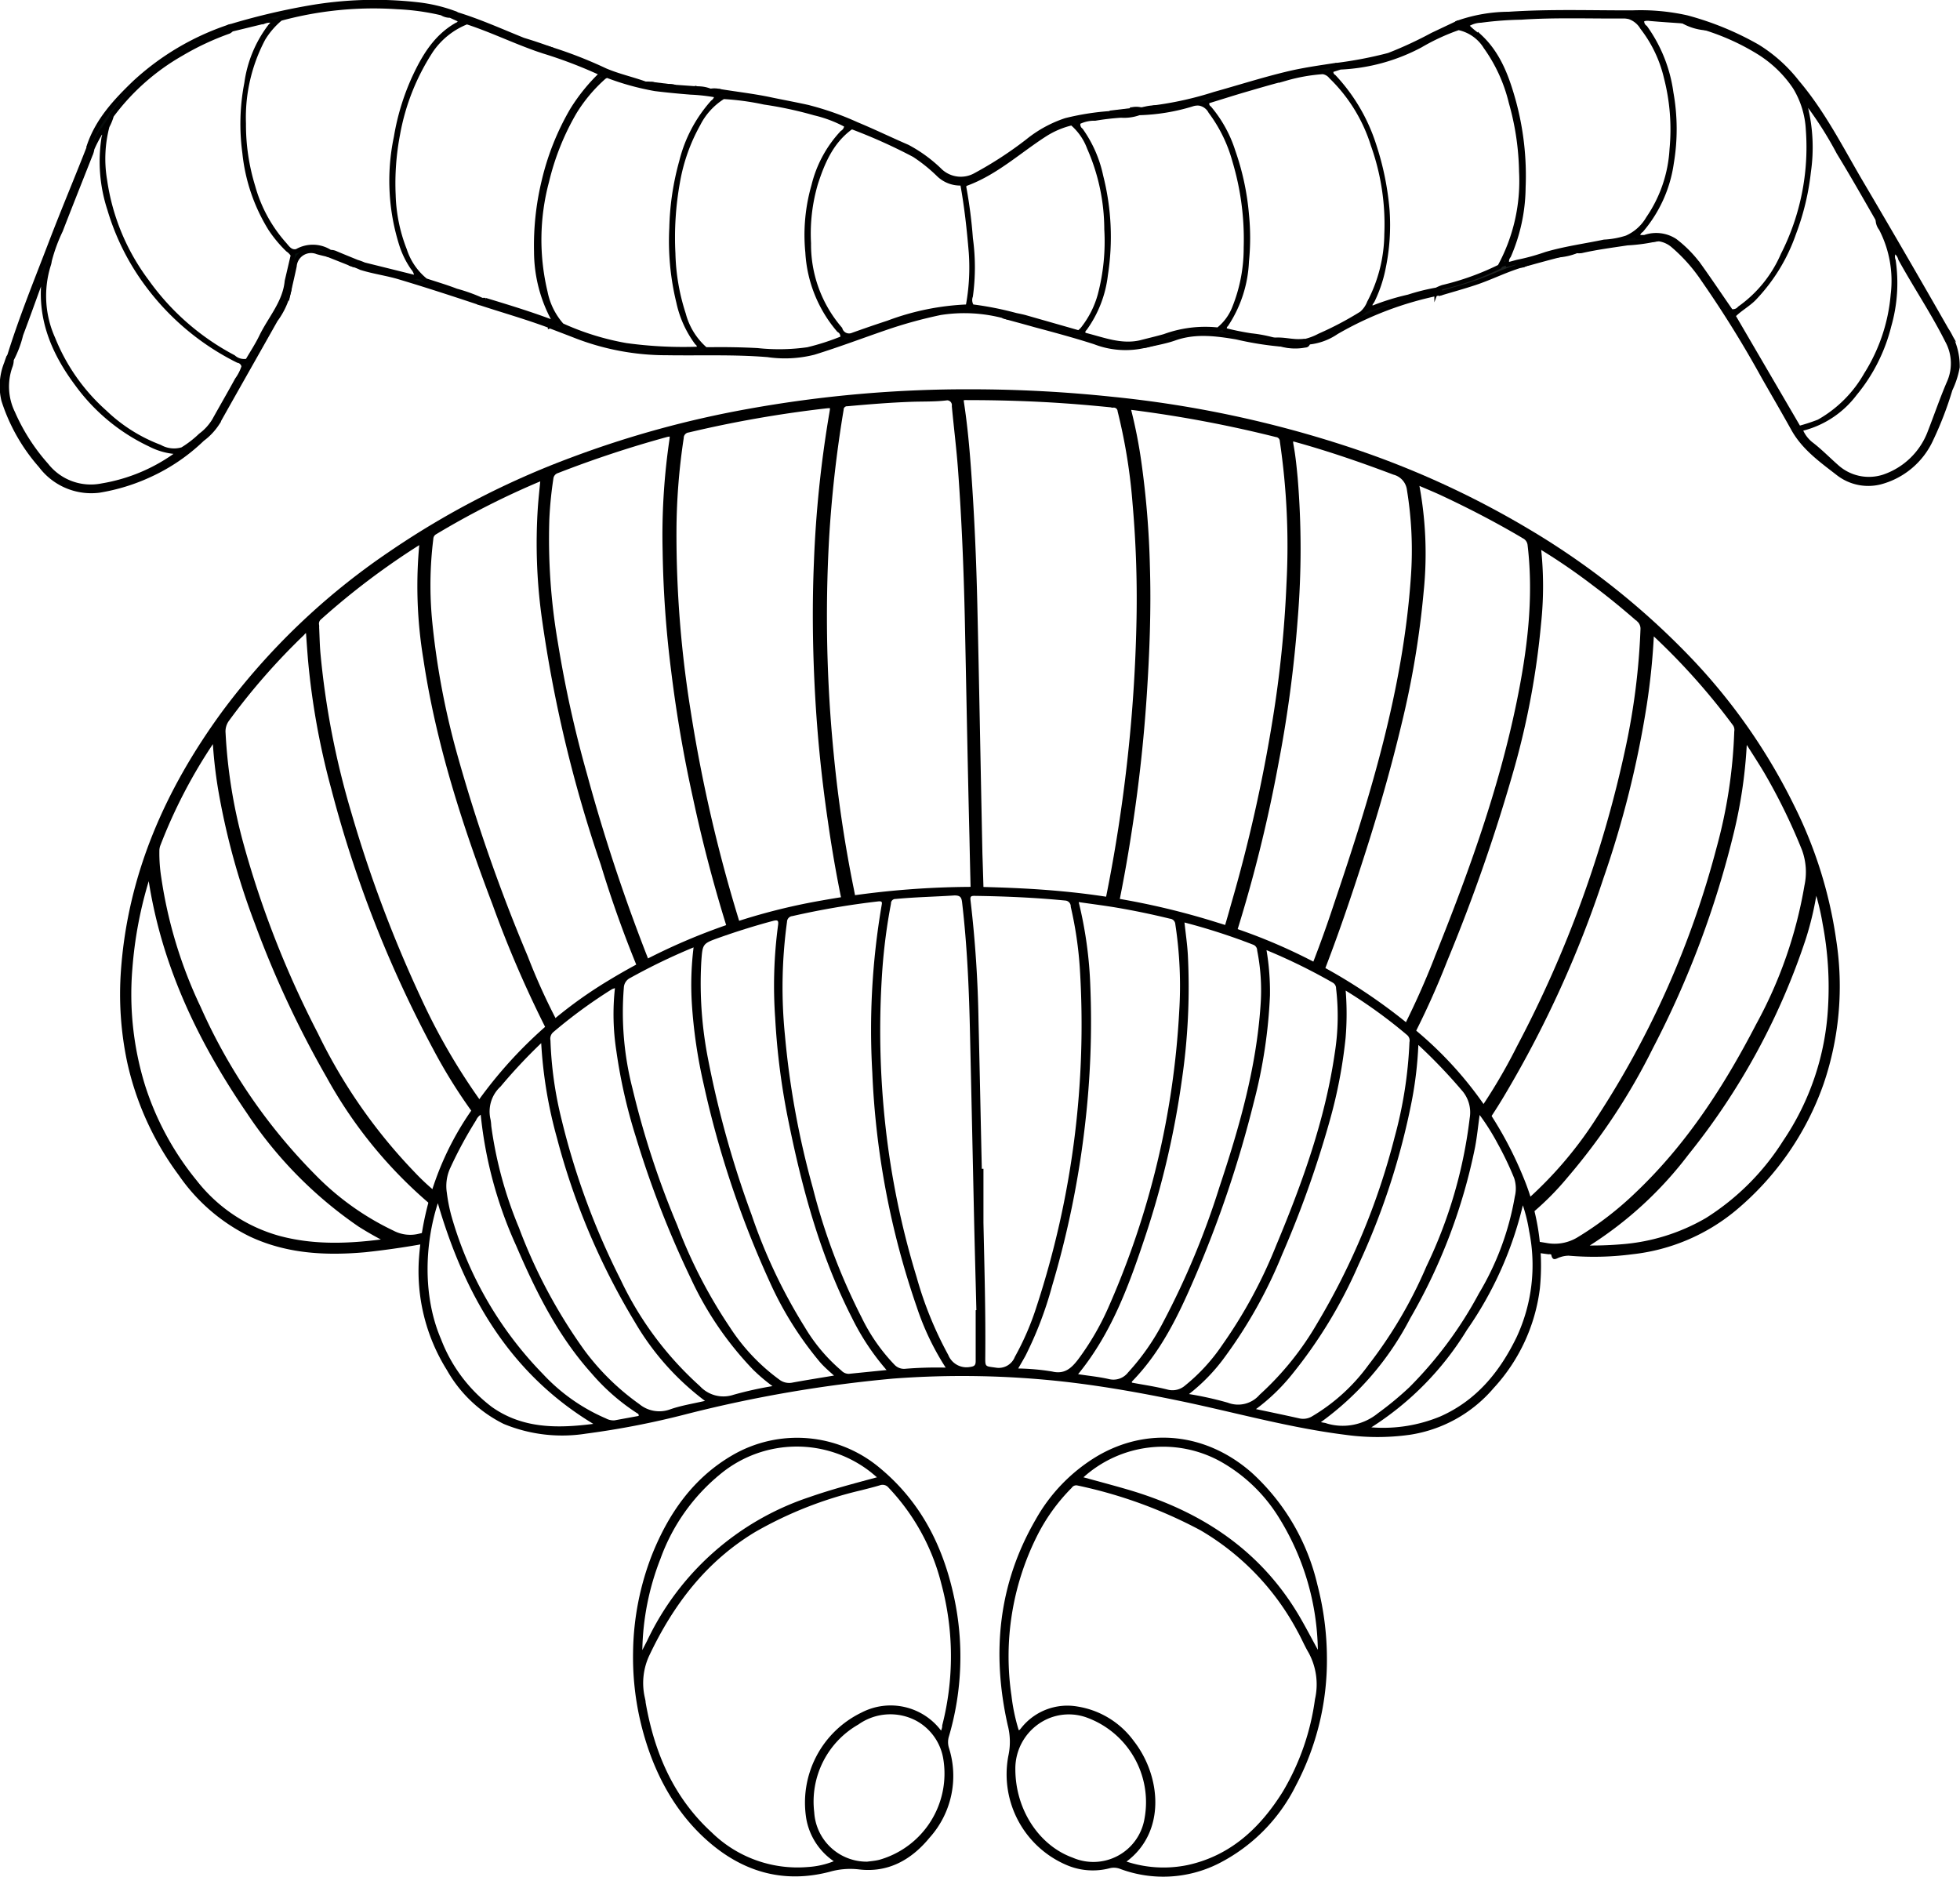 <svg id="e1613708-c112-43a9-9369-430bbcb48884" data-name="Layer 1" xmlns="http://www.w3.org/2000/svg" viewBox="0 0 226.78 217.13"><defs><style>.\34 435dc34-bd06-4e4e-958a-bf7ac6cf58b8{fill:#030304;}.\30 329973a-aeee-4b4e-b4be-ca5523158c6c,.\30 801faa9-6ce0-41bb-8de3-30e5314b1590,.\30 c8c5ee4-88bd-48fe-96aa-a6065e6f7c93,.\31 fbece9c-3cac-4c47-9143-e41fb424dec3,.\33 3871f59-6c07-473e-aa51-35b780bcaf57,.\33 7dea457-ac31-406d-bf01-986e3ee7bde2,.\34 435dc34-bd06-4e4e-958a-bf7ac6cf58b8,.\35 add05c6-bf07-4a69-b778-503792fd24e5,.\35 d3b3d9e-625a-4ada-a785-d6021b5ac7f8,.\35 f362967-a11b-41e5-885d-07a2c86f9d42,.\36 2c36546-6bb4-41b2-ad4c-30271912ecb1,.\37 1d1d526-26e6-44dd-bfca-25f7184ab26c,.\37 3886749-ad49-42e3-a070-3d66bb0a2b64,.\37 7277df3-ca66-407d-8ca7-0146f75d4888,.\37 a50ced8-b9f2-4923-a9a0-327581dbd195,.\37 bb83be1-e758-4840-90e4-2c0ef28778c4,.\39 28ee0fe-561a-4e98-820c-0a5036275123,.\39 4987314-0a57-4920-b72c-551761a2c4c9,.adb9aacb-9fd1-41db-820d-7d6f83c5c0e4,.b19c10bb-406b-4ee4-a09f-deb062b1d21f,.b7a3bf3b-0d7e-4c4c-93c3-9e0cb29e8008,.c0d2d368-26bf-43da-9c22-93b1187aedf5,.d20b7b44-d5a7-481b-9905-4fafc3d071a3,.eabdbf29-011c-4382-a24e-45fe9c5dc74a{stroke:#000;stroke-miterlimit:10;stroke-width:0.5px;}.d20b7b44-d5a7-481b-9905-4fafc3d071a3{fill:#030404;}.\33 7dea457-ac31-406d-bf01-986e3ee7bde2{fill:#040507;}.\37 bb83be1-e758-4840-90e4-2c0ef28778c4{fill:#020304;}.\30 c8c5ee4-88bd-48fe-96aa-a6065e6f7c93{fill:#040506;}.b19c10bb-406b-4ee4-a09f-deb062b1d21f{fill:#060908;}.\33 3871f59-6c07-473e-aa51-35b780bcaf57{fill:#070c0a;}.adb9aacb-9fd1-41db-820d-7d6f83c5c0e4{fill:#070c0b;}.\35 f362967-a11b-41e5-885d-07a2c86f9d42{fill:#090c0b;}.\30 801faa9-6ce0-41bb-8de3-30e5314b1590{fill:#020303;}.\37 a50ced8-b9f2-4923-a9a0-327581dbd195{fill:#090b0a;}.\39 4987314-0a57-4920-b72c-551761a2c4c9{fill:#060e0e;}.\36 2c36546-6bb4-41b2-ad4c-30271912ecb1{fill:#080f0d;}.\39 28ee0fe-561a-4e98-820c-0a5036275123{fill:#030303;}.\37 1d1d526-26e6-44dd-bfca-25f7184ab26c{fill:#050707;}.\37 7277df3-ca66-407d-8ca7-0146f75d4888{fill:#030505;}.\35 d3b3d9e-625a-4ada-a785-d6021b5ac7f8{fill:#1f2322;}.\37 3886749-ad49-42e3-a070-3d66bb0a2b64{fill:#06120f;}.\31 fbece9c-3cac-4c47-9143-e41fb424dec3{fill:#030403;}.\35 add05c6-bf07-4a69-b778-503792fd24e5{fill:#141414;}.c0d2d368-26bf-43da-9c22-93b1187aedf5{fill:#2aa285;}.\34 f71fd57-9e1f-494a-94a0-7298986a6ce0,.eabdbf29-011c-4382-a24e-45fe9c5dc74a{fill:#fff;}.b7a3bf3b-0d7e-4c4c-93c3-9e0cb29e8008{fill:#288d8b;}.\30 329973a-aeee-4b4e-b4be-ca5523158c6c{fill:#262626;}</style></defs><title>CX_vector_all</title><path class="4435dc34-bd06-4e4e-958a-bf7ac6cf58b8" d="M353.32,395a18,18,0,0,1,5.83-1c4.76-.32,9.52-0.15,14.28-0.16a24.57,24.57,0,0,1,6.33.57,34.45,34.45,0,0,1,8.18,3.36,17.42,17.42,0,0,1,4.59,4.12c3.11,3.66,5.24,8,7.65,12.05q4.86,8.25,9.61,16.57a7.66,7.66,0,0,1,1.29,4.36,10.34,10.34,0,0,1-.84,2.59,40.24,40.24,0,0,1-2.2,5.73,9,9,0,0,1-5.91,5,5.68,5.68,0,0,1-4.84-1c-1.94-1.51-4-2.95-5.24-5.2-1.11-2-2.28-4-3.42-6a125.41,125.41,0,0,0-6.94-11.19,19.28,19.28,0,0,0-3.54-4,3.2,3.2,0,0,0-1.68-.75,4,4,0,0,1-1.61,0c-0.22-.45.13-0.49,0.41-0.53a4.42,4.42,0,0,1,3.93,1.17,20.45,20.45,0,0,1,2.54,2.91c1.07,1.53,2.18,3,3.14,4.64,0.13,0.19.24,0.39,0.38,0.58,1.5,2.37,2.92,4.79,4.28,7.24,1.08,1.95,2.28,3.82,3.29,5.8l0.21,0.27a6.65,6.65,0,0,0,2,2.12,10,10,0,0,1,1.63,1.49,6,6,0,0,0,8.13.33,11.83,11.83,0,0,0,3.26-4.65c0.72-1.89,1.38-3.81,2.12-5.7a4.7,4.7,0,0,0-.43-3.73,23.15,23.15,0,0,0-1.45-2.71c-1.44-2.35-2.78-4.77-4.2-7.13a2.17,2.17,0,0,0-.42-0.57c-0.57-1.23-1.25-2.39-1.92-3.57-2.38-4-4.7-8.08-7.11-12.09a11.1,11.1,0,0,0-1.25-1.72c-0.47-.52-0.76-1.19-1.28-1.67a17.83,17.83,0,0,0-8.06-5.85c-0.76-.29-1.49-0.67-2.28-0.9a20.33,20.33,0,0,0-2.47-.74l-0.24-.07a45.72,45.72,0,0,0-4.82-.36,5.15,5.15,0,0,0-1.23-.14c-2.61,0-5.21,0-7.82,0-3,0-5.93.3-8.9,0.5a7.81,7.81,0,0,0-1.84.43,0.72,0.72,0,0,1-.52,0C353.94,395,353.47,395.24,353.32,395Z" transform="translate(-184.58 -392.39)"/><path class="d20b7b44-d5a7-481b-9905-4fafc3d071a3" d="M218,426.14a9.06,9.06,0,0,1-1.53,3.27c-2.25,4-4.53,8-6.77,12A7.08,7.08,0,0,1,208,443.2a21.87,21.87,0,0,1-6.09,4.15,22.55,22.55,0,0,1-5.87,1.8,7.32,7.32,0,0,1-6.76-2.88,21.18,21.18,0,0,1-4.29-7.56,7.07,7.07,0,0,1,.32-4.3c0.07-.22.15-0.44,0.23-0.66s0.31,0,.41.12a1.36,1.36,0,0,1,0,1c-0.79,2.09-.25,4,0.64,5.94a21,21,0,0,0,3.76,5.52c2,2.12,4.48,2.49,7.19,1.77a21.28,21.28,0,0,0,7.41-3.39c0.21-.17.43-0.33,0.64-0.49,0.76-.65,1.58-1.21,2.32-1.89,1.46-1.33,2.14-3.16,3.13-4.79,0.54-.9,1-1.84,1.57-2.73,0.18-.29.32-0.61,0.47-0.91,1.23-2.2,2.42-4.42,3.71-6.58a5.88,5.88,0,0,0,.65-1.93c0.05-.26,0-0.63.48-0.54A1.76,1.76,0,0,1,218,426.14Z" transform="translate(-184.58 -392.39)"/><path class="37dea457-ac31-406d-bf01-986e3ee7bde2" d="M300.84,429a17.85,17.85,0,0,0-7.46-.41,52.91,52.91,0,0,0-6.32,1.74c-2.77.95-5.53,2-8.32,2.86a13.7,13.7,0,0,1-5.33.27c-3.89-.32-7.78-0.16-11.67-0.22a29,29,0,0,1-10.63-2c-1-.39-1.93-0.74-2.89-1.11a2.64,2.64,0,0,0,.7-0.39,3.62,3.62,0,0,1,.92.24c1.81,0.58,3.54,1.37,5.39,1.82a38.29,38.29,0,0,0,6.89.79c1.1,0.06,2.21,0,3.32,0,0.28,0,.56,0,0.84,0,2.89-.13,5.78.08,8.67,0.17a15.77,15.77,0,0,0,6.15-1.14,6.48,6.48,0,0,1,.74-0.26,5.6,5.6,0,0,0,.87-0.31c2.06-.64,4.05-1.47,6.14-2,2.53-.69,5.05-1.48,7.73-1.32,0.18,0,.36,0,0.54,0a26,26,0,0,1,4.65.82,0.43,0.43,0,0,1,.42.4A1.43,1.43,0,0,1,300.84,429Z" transform="translate(-184.58 -392.39)"/><path class="7bb83be1-e758-4840-90e4-2c0ef28778c4" d="M267.8,402.93c2,0.33,4.09.56,6.11,1,1.36,0.28,2.71.53,4.07,0.83a33.53,33.53,0,0,1,5.72,2c2,0.83,3.91,1.76,5.88,2.61a16.43,16.43,0,0,1,3.83,2.81,3.47,3.47,0,0,0,4.06.45,43.74,43.74,0,0,0,6-3.91,14,14,0,0,1,4.42-2.42,29.69,29.69,0,0,1,5.1-.81,12.87,12.87,0,0,1,2.48,0,1.47,1.47,0,0,1-1.11.52,38.29,38.29,0,0,1-4,.55,4,4,0,0,0-.92.21,2.93,2.93,0,0,1-.75.1,13.24,13.24,0,0,0-4.48,2.24,59.55,59.55,0,0,1-5.53,3.79,14.18,14.18,0,0,1-2.4,1,2.09,2.09,0,0,1-.47,0,3.84,3.84,0,0,1-3.12-1.27c-2.08-2.06-4.73-3.1-7.33-4.24-0.77-.34-1.53-0.71-2.32-1l-0.69-.27c-4.5-1.85-9.26-2.54-14-3.19a0.93,0.93,0,0,1-.7-0.28A0.43,0.43,0,0,1,267.8,402.93Z" transform="translate(-184.58 -392.39)"/><path class="0c8c5ee4-88bd-48fe-96aa-a6065e6f7c93" d="M185.92,434a0.34,0.34,0,0,0-.33-0.21c1.39-4.53,3.19-8.92,4.88-13.34,1.43-3.74,3-7.45,4.45-11.17,0.3-.16.38,0.05,0.46,0.27a4.75,4.75,0,0,1-.6,2.1q-2.19,5.44-4.33,10.91c-0.31.69-.53,1.41-0.81,2.11-1,2.66-2,5.3-2.91,8A1.6,1.6,0,0,1,185.92,434Z" transform="translate(-184.58 -392.39)"/><path class="b19c10bb-406b-4ee4-a09f-deb062b1d21f" d="M211,395.51a77.62,77.62,0,0,1,9.27-2.22,44.28,44.28,0,0,1,12.63-.39,18.15,18.15,0,0,1,4.25,1,0.38,0.38,0,0,1-.1.11c-0.19.13-.58-0.08-0.59,0.35a12.15,12.15,0,0,1-1.84-.39,38.4,38.4,0,0,0-9.88-.48,51.64,51.64,0,0,0-7.6,1.27,11.11,11.11,0,0,0-1.17.2c-1.58.26-3.05,1-4.67,1C211.12,395.9,210.87,395.84,211,395.51Z" transform="translate(-184.58 -392.39)"/><path class="33871f59-6c07-473e-aa51-35b780bcaf57" d="M318.09,404.83a39.25,39.25,0,0,0,7-1.56c2.8-.78,5.58-1.67,8.41-2.35,1.86-.45,3.74-0.71,5.62-1a0.93,0.93,0,0,1,.5.4,1.43,1.43,0,0,1-1,.41,4.72,4.72,0,0,0-1.11.15,62.21,62.21,0,0,0-9.52,2.32c-1.2.36-2.41,0.73-3.62,1a11.16,11.16,0,0,1-1.13.32,26.13,26.13,0,0,1-5.22,1c-0.57,0-1.15.09-1.72,0.08-0.31-.1-0.86.13-0.75-0.55a2.28,2.28,0,0,1,1,0A4.6,4.6,0,0,0,318.09,404.83Z" transform="translate(-184.58 -392.39)"/><path class="adb9aacb-9fd1-41db-820d-7d6f83c5c0e4" d="M211,395.51a0.34,0.34,0,0,0,.37.32,0.73,0.73,0,0,1-.68.55,34.38,34.38,0,0,0-7.67,4.13,29.08,29.08,0,0,0-4.29,4,12.09,12.09,0,0,0-1.14,1.3c-0.37.6-.83,1.14-1.16,1.76-0.26.47-.49,1-0.73,1.44a0.7,0.7,0,0,1-.48.54,0.34,0.34,0,0,0-.32-0.36c1-2.92,3.05-5.12,5.22-7.21A30.1,30.1,0,0,1,211,395.51Z" transform="translate(-184.58 -392.39)"/><path class="5f362967-a11b-41e5-885d-07a2c86f9d42" d="M332.54,432.22a37.08,37.08,0,0,1-4.91-.81c-2.39-.4-4.76-0.71-7.14.13-1,.36-2.11.54-3.17,0.8a3.79,3.79,0,0,1-1.49,0,0.87,0.87,0,0,1,.61-0.49c2.56-.68,5.05-1.65,7.76-1.66a5.11,5.11,0,0,1,1.33.15c0.27,0,.54,0,0.8,0a35.06,35.06,0,0,0,4.26.77,5.73,5.73,0,0,1,1.46.33,9.52,9.52,0,0,0,3.17.26,0.81,0.81,0,0,1,.27,0,0.39,0.39,0,0,1,.34.36,4.53,4.53,0,0,1-2.82.18A3,3,0,0,1,332.54,432.22Z" transform="translate(-184.58 -392.39)"/><path class="0801faa9-6ce0-41bb-8de3-30e5314b1590" d="M267.8,402.93l-0.16.43a0.38,0.38,0,0,1-.22.15c-4.24-.29-8.49-0.5-12.5-2.13a3.63,3.63,0,0,0-.81-0.33c-2-.83-4-1.67-6.06-2.33a1.68,1.68,0,0,1-.76-0.39c-0.1-.18-0.13-0.35.13-0.38a1.44,1.44,0,0,1,.67.05,50.21,50.21,0,0,1,6.52,2.53c1.52,0.65,3.13,1,4.66,1.55a3.94,3.94,0,0,1,.92.06,2,2,0,0,0,1.35.23,3.67,3.67,0,0,1,1.16.08l2.55,0.18a8.42,8.42,0,0,0,1.51.28A2.4,2.4,0,0,1,267.8,402.93Z" transform="translate(-184.58 -392.39)"/><path class="7a50ced8-b9f2-4923-a9a0-327581dbd195" d="M335.8,432l-0.31-.15a24.61,24.61,0,0,1,2.82-1.34c1.23-.68,2.48-1.35,3.74-2,0.46-.22.91-0.47,1.37-0.69a42.05,42.05,0,0,1,7.47-2.05c0.25,0.08.59,0.09,0.42,0.51a39.18,39.18,0,0,0-12.1,4.55,6.87,6.87,0,0,1-3.28,1.18S335.82,432.09,335.8,432Z" transform="translate(-184.58 -392.39)"/><path class="94987314-0a57-4920-b72c-551761a2c4c9" d="M316.51,432l-0.63.32h1.44a9.83,9.83,0,0,1-6.07-.34c-2.3-.74-4.64-1.37-7-2-1.15-.33-2.3-0.63-3.44-0.95a2.36,2.36,0,0,0,1.28-.17,2.3,2.3,0,0,1,1.59.16c1.91,0.52,3.81,1.13,5.71,1.68a1.81,1.81,0,0,1,.5.12c1.94,0.55,3.83,1.39,5.92,1A0.67,0.67,0,0,1,316.51,432Z" transform="translate(-184.58 -392.39)"/><path class="62c36546-6bb4-41b2-ad4c-30271912ecb1" d="M240,427.41c-3-1-6.07-2-9.11-2.91-1.49-.46-3-0.64-4.54-1.12a8,8,0,0,0-.93-0.37c0.2-.16.45-0.25,0.65-0.42,2.13,0.52,4.27,1,6.35,1.64,0.49,0.18,1,.31,1.49.45,2,0.57,4,1.29,5.92,1.93a0.81,0.81,0,0,1,.51.35C240.37,427.25,240.09,427.27,240,427.41Z" transform="translate(-184.58 -392.39)"/><path class="928ee0fe-561a-4e98-820c-0a5036275123" d="M339.64,400.26c-0.22,0-.49,0-0.51-0.33a46.41,46.41,0,0,0,6.13-1.17,45.24,45.24,0,0,0,5.05-2.34l3-1.42,0.67,0.08-0.17.24a1.14,1.14,0,0,1-.55.48c-2,.8-3.81,1.81-5.67,2.79a22.5,22.5,0,0,1-7.07,1.84A1,1,0,0,1,339.64,400.26Z" transform="translate(-184.58 -392.39)"/><path class="71d1d526-26e6-44dd-bfca-25f7184ab26c" d="M374.86,419.83c0.51,0.36,1.1.06,1.64,0.18a20.09,20.09,0,0,1-3.63.52c-1.78.27-3.56,0.5-5.32,0.9a2.57,2.57,0,0,1-.55,0,10.26,10.26,0,0,0-1.94.47c-1.24.32-2.47,0.65-3.71,1a1.34,1.34,0,0,0-.5.17,1.35,1.35,0,0,1-.62,0c-0.35,0-.25-0.24-0.12-0.44a22.83,22.83,0,0,1,4-1.21c2-.58,4-0.83,6-1.21,0.88-.17,1.77-0.23,2.64-0.4a6.08,6.08,0,0,1,1.33-.2A1,1,0,0,1,374.86,419.83Z" transform="translate(-184.58 -392.39)"/><path class="77277df3-ca66-407d-8ca7-0146f75d4888" d="M248.12,398c-0.2.18-.69-0.3-0.71,0.3a0.62,0.62,0,0,1-.73,0c-1.78-.58-3.46-1.42-5.2-2.08l-3-1.12a3.17,3.17,0,0,0-.79-0.21,1.26,1.26,0,0,1-1.07-.65c0-.1-0.41-0.23,0-0.29,0.17,0,.35,0,0.52,0,2.75,0.81,5.36,2,8,3.06C246.17,397.32,247.15,397.65,248.12,398Z" transform="translate(-184.58 -392.39)"/><path class="5d3b3d9e-625a-4ada-a785-d6021b5ac7f8" d="M360.15,422.69c0,0.64.53,0.1,0.7,0.34-1.93.54-3.71,1.47-5.61,2.1-1.3.43-2.63,0.8-3.94,1.19,0-.35-0.29-0.3-0.51-0.35a0.75,0.75,0,0,1,.72-0.49,44.07,44.07,0,0,0,5.12-1.7l1.35-.63a10.52,10.52,0,0,1,1-.33A1.53,1.53,0,0,1,360.15,422.69Z" transform="translate(-184.58 -392.39)"/><path class="77277df3-ca66-407d-8ca7-0146f75d4888" d="M240,427.41a0.34,0.34,0,0,1,.36-0.32,1.07,1.07,0,0,1,1.06,0c2.29,0.77,4.64,1.39,6.88,2.3a1.64,1.64,0,0,1,.41.23,0.46,0.46,0,0,1,.14.21c0,0.58-.43.16-0.61,0.29C245.51,429.09,242.72,428.31,240,427.41Z" transform="translate(-184.58 -392.39)"/><path class="73886749-ad49-42e3-a070-3d66bb0a2b64" d="M218,426.14c-0.1-.42.2-0.9-0.22-1.27a5.3,5.3,0,0,1,.55-2.94,3.62,3.62,0,0,1,.56-0.7,3.44,3.44,0,0,1,3.89.2,0.42,0.42,0,0,1-.2.45c-0.43-.11-0.86-0.2-1.28-0.32a1.92,1.92,0,0,0-2.64,1.63C218.45,424.19,218.22,425.16,218,426.14Z" transform="translate(-184.58 -392.39)"/><path class="1fbece9c-3cac-4c47-9143-e41fb424dec3" d="M222.58,421.89a0.37,0.37,0,0,1,.21-0.35,1.22,1.22,0,0,1,1.18.15,6.65,6.65,0,0,1,1.93,1c0.14,0.6-.37.16-0.5,0.32Z" transform="translate(-184.58 -392.39)"/><path class="5add05c6-bf07-4a69-b778-503792fd24e5" d="M315.56,405.13c0.1,0.53.55,0.23,0.82,0.34a1.75,1.75,0,0,1-2.09.29c0.25-.3.66,0,1.05-0.32H313Z" transform="translate(-184.58 -392.39)"/><path class="c0d2d368-26bf-43da-9c22-93b1187aedf5" d="M335.8,432a0.09,0.09,0,0,1,.11,0,0.3,0.3,0,0,1-.32.35,6,6,0,0,1-3-.18l2.17,0.12A1.42,1.42,0,0,0,335.8,432Z" transform="translate(-184.58 -392.39)"/><path class="7bb83be1-e758-4840-90e4-2c0ef28778c4" d="M262.73,402.45h-1.9c-0.25,0-.56.08-0.62-0.31Z" transform="translate(-184.58 -392.39)"/><path class="5d3b3d9e-625a-4ada-a785-d6021b5ac7f8" d="M365.05,421.91c0.55-.56,1.28-0.34,1.94-0.47A6.92,6.92,0,0,1,365.05,421.91Z" transform="translate(-184.58 -392.39)"/><path class="7bb83be1-e758-4840-90e4-2c0ef28778c4" d="M266.79,402.91a1.92,1.92,0,0,1-1.51-.28A3.69,3.69,0,0,1,266.79,402.91Z" transform="translate(-184.58 -392.39)"/><path class="5add05c6-bf07-4a69-b778-503792fd24e5" d="M318.09,404.83c-0.41.56-1,.23-1.5,0.29A5.16,5.16,0,0,1,318.09,404.83Z" transform="translate(-184.58 -392.39)"/>
<path class="eabdbf29-011c-4382-a24e-45fe9c5dc74a cl1_cell_12" d="M360.15,422.69L359,423a1,1,0,0,1,.16-1,20.27,20.27,0,0,0,1.69-7.9,32.73,32.73,0,0,0-1.17-10.16c-0.76-2.7-1.73-5.32-3.86-7.31a8.19,8.19,0,0,1-1.57-1.31,3.12,3.12,0,0,1,1.68-.55,39.71,39.71,0,0,1,4.63-.35c4-.27,8-0.11,12-0.14a3.39,3.39,0,0,1,.54.08,2.76,2.76,0,0,1,1.49,1.22,15,15,0,0,1,2.76,5.79,24,24,0,0,1,.65,8.29,15.68,15.68,0,0,1-2.73,8,5.37,5.37,0,0,1-2.47,2.22,10,10,0,0,1-2.61.48c-2.24.47-4.51,0.77-6.72,1.42C362.4,422.15,361.28,422.47,360.15,422.69Z" transform="translate(-184.58 -392.39)"/>
<path class="eabdbf29-011c-4382-a24e-45fe9c5dc74a cl1_cell_13" d="M374.86,419.83h-0.79a0.91,0.91,0,0,1,.42-0.79,15.27,15.27,0,0,0,3.51-7.79,23.75,23.75,0,0,0-.05-8.15,16.8,16.8,0,0,0-3-7.53,0.86,0.86,0,0,1-.33-1,0.77,0.77,0,0,1,.68-0.13c1.34,0.23,2.71.11,4,.38h0c0.81,0.39,1.7.49,2.53,0.8a27,27,0,0,1,6.28,2.85,13.82,13.82,0,0,1,4.14,4,10.44,10.44,0,0,1,1.52,4.91,27.45,27.45,0,0,1-2.91,14.5,14.71,14.71,0,0,1-5,6.17,1,1,0,0,1-1,.34c-1.15-1.65-2.27-3.33-3.46-5a14,14,0,0,0-3-3.14A4,4,0,0,0,374.86,419.83Z" transform="translate(-184.58 -392.39)"/>
<path class="eabdbf29-011c-4382-a24e-45fe9c5dc74a cl1_cell_14" d="M392.72,441.92l-7.59-13c0.71-.74,1.62-1.22,2.36-1.94a20.66,20.66,0,0,0,4.66-7.6,28.93,28.93,0,0,0,1.71-7.11,19.69,19.69,0,0,0-.34-7.43,0.68,0.68,0,0,1,0-.74,42.74,42.74,0,0,1,3.8,5.94c1.54,2.52,3,5.09,4.47,7.65a1.11,1.11,0,0,1,.07.3,1.7,1.7,0,0,0,.36.86,13.11,13.11,0,0,1,1.37,7.63,20.56,20.56,0,0,1-3.11,9.25,14.42,14.42,0,0,1-5.46,5.44A22.09,22.09,0,0,1,392.72,441.92Z" transform="translate(-184.58 -392.39)"/>
<path class="eabdbf29-011c-4382-a24e-45fe9c5dc74a cl1_cell_15" d="M403.77,421.44a1.45,1.45,0,0,1,.69.91c1.75,3.18,3.79,6.21,5.42,9.46a5.45,5.45,0,0,1,.18,4.89c-0.79,1.84-1.44,3.75-2.17,5.62a8.66,8.66,0,0,1-5.35,5.22,5.56,5.56,0,0,1-5.47-1.18c-1-.88-1.94-1.85-3-2.65a4,4,0,0,1-1.15-1.57,0.68,0.68,0,0,1,.41-0.21,11,11,0,0,0,5.88-4,19.77,19.77,0,0,0,3.95-7.83,17.92,17.92,0,0,0,.51-7.57A1.22,1.22,0,0,1,403.77,421.44Z" transform="translate(-184.58 -392.39)"/>
<path class="b7a3bf3b-0d7e-4c4c-93c3-9e0cb29e8008" d="M374.52,394.7l-0.29-.26a19.38,19.38,0,0,1,5.06.41c-1.26-.09-2.53-0.17-3.79-0.28A1.62,1.62,0,0,0,374.52,394.7Z" transform="translate(-184.58 -392.39)"/>
<path class="b7a3bf3b-0d7e-4c4c-93c3-9e0cb29e8008" d="M381.82,395.64a6.24,6.24,0,0,1-2.53-.8A9.24,9.24,0,0,1,381.82,395.64Z" transform="translate(-184.58 -392.39)"/>
<path class="eabdbf29-011c-4382-a24e-45fe9c5dc74a cl1_cell_2" d="M218.47,421.91l-0.7,3c-0.23,2.47-1.91,4.27-2.94,6.38-0.48,1-1.08,1.9-1.63,2.85a1.86,1.86,0,0,1-1.61-.44,28.71,28.71,0,0,1-10-8.74,25.47,25.47,0,0,1-4.86-11.69A14.83,14.83,0,0,1,197,407a6,6,0,0,0,.5-1.23,26.17,26.17,0,0,1,8.06-7.15,31.48,31.48,0,0,1,5.51-2.58,1.26,1.26,0,0,0,.31-0.24l3.82-.93a1.8,1.8,0,0,1,.76-0.1c0.33,0.29,0,.48-0.13.65A14,14,0,0,0,213.1,402a24.79,24.79,0,0,0-.23,8.07,20.67,20.67,0,0,0,3,8.81,14.61,14.61,0,0,0,2,2.4A2,2,0,0,1,218.47,421.91Z" transform="translate(-184.58 -392.39)"/>
<path class="eabdbf29-011c-4382-a24e-45fe9c5dc74a cl1_cell_1" d="M195.25,409.61a15.54,15.54,0,0,1,1.11-2.09,0.59,0.59,0,0,1,.22.76,17.76,17.76,0,0,0,.67,8.34,27.79,27.79,0,0,0,4.46,8.84,29.29,29.29,0,0,0,10.4,8.66,0.79,0.79,0,0,1,.66.68,5.32,5.32,0,0,1-.77,1.52c-0.86,1.58-1.77,3.14-2.64,4.71a6,6,0,0,1-1.58,1.73,12.16,12.16,0,0,1-2.1,1.62,3.32,3.32,0,0,1-2.6-.29,18.73,18.73,0,0,1-6.35-4,22.69,22.69,0,0,1-6-8.52,12,12,0,0,1-.51-8.54,2.15,2.15,0,0,0,.1-0.46,19.14,19.14,0,0,1,1.28-3.5c1.16-3,2.36-6,3.54-9A2.56,2.56,0,0,0,195.25,409.61Z" transform="translate(-184.58 -392.39)"/>
<path class="eabdbf29-011c-4382-a24e-45fe9c5dc74a cl1_cell_0" d="M185.92,434a12.24,12.24,0,0,0,1.09-2.88c0.8-2.11,1.55-4.24,2.33-6.35a0.53,0.53,0,0,1,.17-0.15,0.4,0.4,0,0,1,.11.36c-0.43,4.51,1.25,8.35,3.87,11.85a22.07,22.07,0,0,0,8.46,7,7.71,7.71,0,0,0,2.7.82,0.59,0.59,0,0,1,.49.21,20.34,20.34,0,0,1-8.78,3.71,6.52,6.52,0,0,1-6.4-2.36,22.85,22.85,0,0,1-3.88-6.05,6.93,6.93,0,0,1-.32-5.33A2.09,2.09,0,0,0,185.92,434Z" transform="translate(-184.58 -392.39)"/>
<path class="eabdbf29-011c-4382-a24e-45fe9c5dc74a cl1_cell_6" d="M268.27,403.6a30.48,30.48,0,0,1,4.74.64,44.57,44.57,0,0,1,5.82,1.25,14.72,14.72,0,0,1,3.68,1.4,1,1,0,0,1-.49.85,13.66,13.66,0,0,0-3.3,6.11,20.64,20.64,0,0,0-.71,7.74,15.12,15.12,0,0,0,3.62,9,0.83,0.83,0,0,1,.41.93,27.72,27.72,0,0,1-4,1.29,23.53,23.53,0,0,1-5.83.1q-2.72-.14-5.44-0.1c-0.18,0-.37,0-0.55,0a8.13,8.13,0,0,1-2.54-4.09,24.32,24.32,0,0,1-1.2-7,36,36,0,0,1,.52-8.23,21.11,21.11,0,0,1,2.38-6.74A7.88,7.88,0,0,1,268.27,403.6Z" transform="translate(-184.58 -392.39)"/>
<path class="eabdbf29-011c-4382-a24e-45fe9c5dc74a cl1_cell_5" d="M254.84,401.15a30.15,30.15,0,0,0,5.53,1.53c1.36,0.17,2.74.3,4.12,0.41a21.74,21.74,0,0,1,3,.34,1.07,1.07,0,0,1-.46.79,16.07,16.07,0,0,0-3.61,6.84,31.22,31.22,0,0,0-1.15,7.7,29.76,29.76,0,0,0,.81,8.59,12.19,12.19,0,0,0,2.13,4.71,0.54,0.54,0,0,1,.19.69,48.51,48.51,0,0,1-8.38-.42,30.8,30.8,0,0,1-7.42-2.3,8.13,8.13,0,0,1-1.91-3.84,26.09,26.09,0,0,1,.17-12.81,29.43,29.43,0,0,1,3.2-8,17.91,17.91,0,0,1,3.34-4A0.93,0.93,0,0,1,254.84,401.15Z" transform="translate(-184.58 -392.39)"/>
<path class="eabdbf29-011c-4382-a24e-45fe9c5dc74a cl1_cell_7" d="M283.15,407.09a62,62,0,0,1,7.21,3.24,18.68,18.68,0,0,1,2.82,2.27,3.59,3.59,0,0,0,2.74,1c0.49,2.66.78,5.34,1,8a24.35,24.35,0,0,1-.36,6.26,29.33,29.33,0,0,0-9.23,1.87q-2.11.69-4.19,1.44a1.06,1.06,0,0,1-1.34-.72,14.94,14.94,0,0,1-3.63-9.92,20.53,20.53,0,0,1,.81-6.93c0.77-2.37,1.73-4.64,3.77-6.25A1.59,1.59,0,0,1,283.15,407.09Z" transform="translate(-184.58 -392.39)"/>
<path class="eabdbf29-011c-4382-a24e-45fe9c5dc74a cl1_cell_8" d="M309.39,430.86l-6.13-1.75c-0.38-.11-0.76-0.18-1.14-0.26a37.13,37.13,0,0,0-5.07-1,1.31,1.31,0,0,1-.15-1.2,24.46,24.46,0,0,0,0-6.67,54.7,54.7,0,0,0-.75-5.85,0.47,0.47,0,0,1,.11-0.44c3.51-1.25,6.21-3.81,9.28-5.77a10,10,0,0,1,3.06-1.28,6.87,6.87,0,0,1,2,2.86,23.49,23.49,0,0,1,2,9.41,24.25,24.25,0,0,1-.75,7.57,11,11,0,0,1-1.87,3.79A2.25,2.25,0,0,1,309.39,430.86Z" transform="translate(-184.58 -392.39)"/>
<path class="eabdbf29-011c-4382-a24e-45fe9c5dc74a cl1_cell_9" d="M314.29,405.76a5.13,5.13,0,0,0,2.09-.29,23,23,0,0,0,6.1-1,2,2,0,0,1,.85-0.11,1.79,1.79,0,0,1,1.3.94,17,17,0,0,1,2.79,5.72,31.52,31.52,0,0,1,1.31,10,18.5,18.5,0,0,1-1.32,6.94,6,6,0,0,1-1.89,2.57,13.75,13.75,0,0,0-6.22.76c-0.92.26-1.86,0.48-2.79,0.72-2.22.5-4.27-.34-6.35-0.86a1,1,0,0,1-.3-0.23,1,1,0,0,1,.28-0.55,13.18,13.18,0,0,0,2.38-6.18,28.5,28.5,0,0,0-.54-11.42,14.19,14.19,0,0,0-2.32-5.31,0.86,0.86,0,0,1-.3-0.92,4,4,0,0,1,1.93-.43A28.56,28.56,0,0,1,314.29,405.76Z" transform="translate(-184.58 -392.39)"/>
<path class="eabdbf29-011c-4382-a24e-45fe9c5dc74a cl1_cell_3" d="M225.9,422.7c-0.81-.33-1.63-0.66-2.43-1a1.47,1.47,0,0,0-.68-0.15,3.7,3.7,0,0,0-3.87-.1c-0.75.17-1.08-.43-1.47-0.86a16.69,16.69,0,0,1-3.58-6.6,24.26,24.26,0,0,1-1.08-7.31,19.47,19.47,0,0,1,2.25-9.81,9.21,9.21,0,0,1,2-2.32,41,41,0,0,1,13.53-1.34,27.39,27.39,0,0,1,5.12.71,1.84,1.84,0,0,0,1,.28l1.12,0.51a0.54,0.54,0,0,1-.38.54c-2.46,1.4-3.81,3.7-4.95,6.16a27.45,27.45,0,0,0-2.08,6.85,24.47,24.47,0,0,0,.67,12.6,10.16,10.16,0,0,0,1.27,2.53,1.71,1.71,0,0,1,.41.84c0,0.19-.06.31-0.28,0.2L226.71,423C226.44,422.88,226.17,422.78,225.9,422.7Z" transform="translate(-184.58 -392.39)"/>
<path class="eabdbf29-011c-4382-a24e-45fe9c5dc74a cl1_cell_10" d="M342.12,428.65a37.94,37.94,0,0,1-4.87,2.57,6.93,6.93,0,0,1-1.77.66h-0.17a15.31,15.31,0,0,1-3.3-.17,16.35,16.35,0,0,0-2.68-.51,30.43,30.43,0,0,1-3-.61,0.53,0.53,0,0,1,.14-0.64,14.32,14.32,0,0,0,2.37-7.32,27,27,0,0,0,0-5.43,29.63,29.63,0,0,0-1.57-7.31,14.55,14.55,0,0,0-2.76-5,0.58,0.58,0,0,1-.19-0.77c1.47-.45,2.93-0.92,4.41-1.35s3.1-.91,4.66-1.3a20.54,20.54,0,0,1,4.25-.75,1.48,1.48,0,0,1,.93.54,18.8,18.8,0,0,1,4.87,7.92A27.23,27.23,0,0,1,345,419.5a17.26,17.26,0,0,1-2,7.89A3.19,3.19,0,0,1,342.12,428.65Z" transform="translate(-184.58 -392.39)"/>
<path class="eabdbf29-011c-4382-a24e-45fe9c5dc74a cl1_cell_11" d="M353.34,395.62a4.83,4.83,0,0,1,3.13,2.2,18.44,18.44,0,0,1,2.93,6.42,30.94,30.94,0,0,1,1.19,8,20.65,20.65,0,0,1-2.5,11,31,31,0,0,1-6.58,2.37,5.18,5.18,0,0,0-.71.3,23.62,23.62,0,0,0-3.25.81,27.42,27.42,0,0,0-4.16,1.29c-0.53-.27-0.12-0.59,0-0.83a15.4,15.4,0,0,0,1.26-3.73,24.39,24.39,0,0,0,.46-6.74,32.8,32.8,0,0,0-1.57-7.63,20.77,20.77,0,0,0-4.62-7.82,0.61,0.61,0,0,1-.27-0.75l1-.32a21.74,21.74,0,0,0,9.29-2.54A24.68,24.68,0,0,1,353.34,395.62Z" transform="translate(-184.58 -392.39)"/>
<path class="0329973a-aeee-4b4e-b4be-ca5523158c6c" d="M332,431.71c1.11-.11,2.19.25,3.3,0.17A7,7,0,0,1,332,431.71Z" transform="translate(-184.58 -392.39)"/>
<path class="eabdbf29-011c-4382-a24e-45fe9c5dc74a cl1_cell_4" d="M254.19,400.91a21.12,21.12,0,0,0-3.42,4.21,29.8,29.8,0,0,0-3.26,8.17,31.71,31.71,0,0,0-.89,8.26,16.52,16.52,0,0,0,2,7.8,1.38,1.38,0,0,1,.09.38c-2.62-1-5.28-1.81-7.95-2.62a1.62,1.62,0,0,0-.39,0,19.3,19.3,0,0,0-3-1.08c-1.16-.45-2.36-0.8-3.54-1.19a7.49,7.49,0,0,1-2.42-3.53,18.8,18.8,0,0,1-1.3-6.38,30,30,0,0,1,.51-7,26.11,26.11,0,0,1,3.89-9.75,9,9,0,0,1,4.09-3.23c2.64,0.86,5.15,2.06,7.75,3,0.36,0.14.73,0.25,1.1,0.38A53,53,0,0,1,254.19,400.91Z" transform="translate(-184.58 -392.39)"/>
<path d="M297,437.43a156.36,156.36,0,0,1,16.31.87,128.08,128.08,0,0,1,27.53,5.87,104.42,104.42,0,0,1,20.61,9.42,88.3,88.3,0,0,1,18.72,14.84,68.36,68.36,0,0,1,12,17.16,50.63,50.63,0,0,1,4.86,15.51,35,35,0,0,1-1.45,16.69,33.5,33.5,0,0,1-10.25,14.72,22.58,22.58,0,0,1-11.92,5,34,34,0,0,1-7.33.16,3.1,3.1,0,0,0-1,.18c-0.35.08-.82,0.56-1-0.23,0-.17-0.25-0.1-0.39-0.12a148.91,148.91,0,0,1-16.57-3.17c-6.68-1.55-13.34-3.19-20.07-4.48-6.05-1.16-12.14-2.06-18.28-2.62a152.12,152.12,0,0,0-20.19-.53,170.92,170.92,0,0,0-23.8,2.72C256.36,531,248,533.11,239.67,535a94.66,94.66,0,0,1-12.83,2.27c-4.59.41-9.1,0.18-13.36-1.82a21.37,21.37,0,0,1-8.22-7.1,34.26,34.26,0,0,1-5.95-13,38,38,0,0,1-.74-10.62c0.79-11.19,5.14-21,11.66-29.94a79.53,79.53,0,0,1,19.24-18.47,97.49,97.49,0,0,1,21.21-11,116.58,116.58,0,0,1,20.51-5.63A142.79,142.79,0,0,1,297,437.43Z" transform="translate(-184.58 -392.39)"/>
<path class="eabdbf29-011c-4382-a24e-45fe9c5dc74a" d="M298,491.18c-0.24-11.64-.39-20.26-0.59-28.88-0.12-5.12-.34-10.24-0.71-15.36-0.19-2.66-.43-5.33-0.84-8-0.06-.39,0-0.51.44-0.51,3.84,0,7.68.11,11.51,0.38,1.88,0.13,3.75.3,5.62,0.49a0.69,0.69,0,0,1,.71.64,64.92,64.92,0,0,1,1.73,10.68,126.22,126.22,0,0,1,.44,14.32q-0.16,6.72-.83,13.41a181.51,181.51,0,0,1-4.51,26,95.93,95.93,0,0,1-5.32,16.49,21.18,21.18,0,0,1-2.47,4.3,1.24,1.24,0,0,1-1.2.54c-1-.08-2-0.12-3-0.12-0.46,0-.57-0.15-0.56-0.6,0.12-4.85.1-9.71,0-14.56C298.35,503,298.15,495.58,298,491.18Z" transform="translate(-184.58 -392.39)"/>
<path class="eabdbf29-011c-4382-a24e-45fe9c5dc74a" d="M304.1,525.85c3.42-5.22,5.12-11,6.77-16.84a173,173,0,0,0,4.42-20.55q1.2-7.73,1.72-15.55c0.33-5,.52-9.94.37-14.92a104,104,0,0,0-1-12.2,55.68,55.68,0,0,0-1.12-5.74c-0.1-.4-0.1-0.53.38-0.47a141.76,141.76,0,0,1,16.61,3.13,0.74,0.74,0,0,1,.66.72,83,83,0,0,1,.77,16.52,132.64,132.64,0,0,1-1.59,15.65,178.53,178.53,0,0,1-4.85,21.55,117.05,117.05,0,0,1-7.62,20.23,37.48,37.48,0,0,1-4.47,7.25c-0.14.17-.3,0.33-0.43,0.51a3.17,3.17,0,0,1-3.46,1.29A59.15,59.15,0,0,0,304.1,525.85Z" transform="translate(-184.58 -392.39)"/>
<path class="eabdbf29-011c-4382-a24e-45fe9c5dc74a" d="M292.43,525.57c-1.94,0-3.78,0-5.63.17-0.76.07-1.53,0.07-2.3,0.15a1.93,1.93,0,0,1-1.61-.55,24.93,24.93,0,0,1-4.44-5.82,93,93,0,0,1-8.31-19.63,173.62,173.62,0,0,1-5.9-25.25,128.25,128.25,0,0,1-1.64-20.71,73.42,73.42,0,0,1,.84-10.87,0.89,0.89,0,0,1,.78-0.88,135.67,135.67,0,0,1,15.85-2.78c0.82-.09.87-0.05,0.73,0.73A132.47,132.47,0,0,0,279,457.54c-0.19,4.56-.15,9.11.06,13.67a161.55,161.55,0,0,0,1.57,16.24,147.67,147.67,0,0,0,6.7,27.68A42.49,42.49,0,0,0,292.43,525.57Z" transform="translate(-184.58 -392.39)"/>
<path class="eabdbf29-011c-4382-a24e-45fe9c5dc74a" d="M297,489.3c0.21,10.35.6,20.7,0.56,31.05,0,1.44-.06,2.87,0,4.31,0,0.68-.19,1-0.93.9a5.84,5.84,0,0,0-1.56,0,1.91,1.91,0,0,1-2-1,35.33,35.33,0,0,1-3.85-7.59,130,130,0,0,1-6.09-21.66,149.86,149.86,0,0,1-2.33-15.62,162.19,162.19,0,0,1-.54-25,141.06,141.06,0,0,1,1.68-14.89,0.65,0.65,0,0,1,.69-0.66c2.44-.22,4.88-0.42,7.33-0.51,1.34-.05,2.68,0,4-0.15a0.81,0.81,0,0,1,1,.9c0.23,2.46.54,4.92,0.72,7.38,0.42,5.68.65,11.37,0.78,17.06C296.64,472.32,296.79,480.81,297,489.3Z" transform="translate(-184.58 -392.39)"/>
<path class="eabdbf29-011c-4382-a24e-45fe9c5dc74a" d="M247.37,447.8c-0.11,1.12-.23,2.22-0.31,3.33a62.62,62.62,0,0,0,.42,12.45,153.61,153.61,0,0,0,6.85,28.77,132.82,132.82,0,0,0,7.33,18.84,64.36,64.36,0,0,0,8.24,13.18A20.77,20.77,0,0,0,272.6,527a18.54,18.54,0,0,1-2.75.49c-1.92.35-3.85,0.62-5.77,1a1.61,1.61,0,0,1-1.19-.23,22.32,22.32,0,0,1-5.68-5,72.34,72.34,0,0,1-11.8-20.14,195.37,195.37,0,0,1-8.18-23.42,90.4,90.4,0,0,1-2.88-15.28,43.45,43.45,0,0,1,.12-9.71,0.87,0.87,0,0,1,.44-0.72,95,95,0,0,1,12.23-6.2A1.07,1.07,0,0,1,247.37,447.8Z" transform="translate(-184.58 -392.39)"/>
<path class="eabdbf29-011c-4382-a24e-45fe9c5dc74a" d="M324.11,528.21a37.23,37.23,0,0,0,7.43-10.3c4.5-8.37,7.67-17.28,10.57-26.29,1.64-5.08,3.12-10.19,4.36-15.38a104,104,0,0,0,2.59-15.48,42.86,42.86,0,0,0-.58-12.57c1.09,0.48,2.09.88,3.05,1.33,3.2,1.5,6.34,3.13,9.39,4.94a1.24,1.24,0,0,1,.66,1c0.73,6.18-.05,12.25-1.29,18.28-2.06,10-5.53,19.63-9.34,29.12A93.59,93.59,0,0,1,340.9,522a30.51,30.51,0,0,1-6.57,7.12,3.07,3.07,0,0,1-2.8.62C329.1,529.12,326.64,528.71,324.11,528.21Z" transform="translate(-184.58 -392.39)"/>
<path class="eabdbf29-011c-4382-a24e-45fe9c5dc74a" d="M282.1,526l-4.52.46c-0.91.09-1.82,0.17-2.73,0.31a1.77,1.77,0,0,1-1.43-.45,23.2,23.2,0,0,1-4.57-5,78.7,78.7,0,0,1-9-16.62,209.38,209.38,0,0,1-7.6-22.71,135,135,0,0,1-3.36-15.17,71,71,0,0,1-1-14.35,45.05,45.05,0,0,1,.47-4.73,1,1,0,0,1,.69-0.85,127.34,127.34,0,0,1,12.6-4.17c0.68-.18.72,0,0.63,0.6a75.63,75.63,0,0,0-.78,12.88,124.21,124.21,0,0,0,1,13.92q0.9,7.32,2.5,14.53a168.92,168.92,0,0,0,5.62,20.12A83.06,83.06,0,0,0,278,520.74,26,26,0,0,0,282.1,526Z" transform="translate(-184.58 -392.39)"/>
<path class="eabdbf29-011c-4382-a24e-45fe9c5dc74a" d="M314.71,526.78c5.33-6.12,8.16-13.48,10.83-20.91a166.63,166.63,0,0,0,6.7-25.09A146.43,146.43,0,0,0,334.48,464a99.11,99.11,0,0,0,0-16.25c-0.12-1.3-.25-2.61-0.49-3.9-0.14-.76.1-0.69,0.65-0.53,3.81,1.06,7.55,2.35,11.25,3.75a2.34,2.34,0,0,1,1.73,2,43.34,43.34,0,0,1,.46,10c-0.89,13.13-4.72,25.57-8.9,37.93a135.79,135.79,0,0,1-8.15,19.56,51.66,51.66,0,0,1-5.64,8.8c-1.44,1.77-2.92,3-5.47,2.16A31.87,31.87,0,0,0,314.71,526.78Z" transform="translate(-184.58 -392.39)"/>
<path class="eabdbf29-011c-4382-a24e-45fe9c5dc74a" d="M362.6,455.54a70.6,70.6,0,0,1,6.48,4.42c1.73,1.29,3.39,2.66,5,4.06a1.36,1.36,0,0,1,.56,1.19,79.22,79.22,0,0,1-1.72,13.68,133.66,133.66,0,0,1-12.6,34.67A64.09,64.09,0,0,1,349,529.5a17.55,17.55,0,0,1-3.62,2.83,1.51,1.51,0,0,1-1.13.25l-9.82-2.27c0.67-.54,1.3-1,1.88-1.53a36.67,36.67,0,0,0,5.65-6.58,95,95,0,0,0,9.82-18.68,202.25,202.25,0,0,0,7.86-22.65,92.5,92.5,0,0,0,3-16.36A40.67,40.67,0,0,0,362.6,455.54Z" transform="translate(-184.58 -392.39)"/>
<path class="eabdbf29-011c-4382-a24e-45fe9c5dc74a" d="M233.38,455.05a51.43,51.43,0,0,0,.43,13.54c1.46,9.8,4.5,19.17,8,28.39a129.2,129.2,0,0,0,6.29,14.55c2.92,5.49,6.23,10.69,10.78,15,0.45,0.43.92,0.83,1.4,1.22s1,0.7,1.56,1.14l-3.17.68c-2.17.47-4.35,0.92-6.51,1.44a2.13,2.13,0,0,1-1.69-.28,26.33,26.33,0,0,1-6.4-5.61,72.85,72.85,0,0,1-11-17.15A149.39,149.39,0,0,1,225,486.51a95.54,95.54,0,0,1-3.6-18.61c-0.09-1.09-.1-2.18-0.16-3.26a0.88,0.88,0,0,1,.32-0.78,86,86,0,0,1,11.55-8.71A1.53,1.53,0,0,1,233.38,455.05Z" transform="translate(-184.58 -392.39)"/>
<path class="eabdbf29-011c-4382-a24e-45fe9c5dc74a" d="M375.71,465.47a76.7,76.7,0,0,1,9.61,10.72,1.22,1.22,0,0,1,.17.85,58.12,58.12,0,0,1-2.07,13.54,106.51,106.51,0,0,1-13.84,31.19,45.84,45.84,0,0,1-9.9,11.1c-0.23.18-.49,0.34-0.71,0.53a5.74,5.74,0,0,1-5.89,1.22c-2.15-.7-4.41-1-6.78-1.56a27.06,27.06,0,0,0,3.31-2.67,58.4,58.4,0,0,0,9-11.68,126,126,0,0,0,11.26-24.79,115.36,115.36,0,0,0,5-20A78.59,78.59,0,0,0,375.71,465.47Z" transform="translate(-184.58 -392.39)"/>
<path class="eabdbf29-011c-4382-a24e-45fe9c5dc74a" d="M220.21,465.26c0.08,1.14.16,2.27,0.25,3.39a86.09,86.09,0,0,0,2.69,14.95,136.24,136.24,0,0,0,11.74,30,61.09,61.09,0,0,0,10.58,14.45,24.52,24.52,0,0,0,4.26,3.42,5,5,0,0,1-1.57.47c-2.44.61-4.9,1.17-7.35,1.77a1.84,1.84,0,0,1-1.29-.16,26,26,0,0,1-7.1-5.32,62.57,62.57,0,0,1-11.29-16.19,112.85,112.85,0,0,1-8.58-21.83,60,60,0,0,1-2.12-13,2.34,2.34,0,0,1,.45-1.59,76,76,0,0,1,8.7-9.94A1.13,1.13,0,0,1,220.21,465.26Z" transform="translate(-184.58 -392.39)"/>
<path class="eabdbf29-011c-4382-a24e-45fe9c5dc74a" d="M357.6,535.49a32.33,32.33,0,0,0,8.18-7.06,72.15,72.15,0,0,0,9.83-14.89,109.57,109.57,0,0,0,9.37-25,55.3,55.3,0,0,0,1.44-9.67c0-.26.06-0.52,0.12-1,0.85,1.35,1.61,2.51,2.32,3.69a68.1,68.1,0,0,1,4.46,9.11,7.65,7.65,0,0,1,.29,4.21A51.32,51.32,0,0,1,388,511c-3.72,7.18-8.07,13.92-14,19.55a38.59,38.59,0,0,1-6.75,5.2,5.35,5.35,0,0,1-3.81.69C361.59,536.13,359.67,535.92,357.6,535.49Z" transform="translate(-184.58 -392.39)"/>
<path class="eabdbf29-011c-4382-a24e-45fe9c5dc74a" d="M238.46,534.21c-1.93.51-3.74,0.78-5.51,1.2A4.39,4.39,0,0,1,230,535a31.85,31.85,0,0,1-9.08-6.48A65.38,65.38,0,0,1,207.57,509,52.7,52.7,0,0,1,203,494a18.2,18.2,0,0,1-.23-3.18,2.06,2.06,0,0,1,.11-0.65,59.81,59.81,0,0,1,6.24-12,0.28,0.28,0,0,1,.31-0.21,52.81,52.81,0,0,0,.62,5.63,82.64,82.64,0,0,0,4.24,15.54,116.9,116.9,0,0,0,8.3,17.78,52.25,52.25,0,0,0,12.3,14.93A23.67,23.67,0,0,0,238.46,534.21Z" transform="translate(-184.58 -392.39)"/>
<path class="eabdbf29-011c-4382-a24e-45fe9c5dc74a" d="M229.47,535.94c-4.35.6-8.52,0.79-12.66-.33a18.64,18.64,0,0,1-9.69-6.51,33.66,33.66,0,0,1-6-11.08,35.94,35.94,0,0,1-1.47-13.61,47.38,47.38,0,0,1,2-10.47c0.06-.21.13-0.41,0.23-0.7,1.41,10.36,5.73,19.41,11.51,27.85a47.82,47.82,0,0,0,12.81,13A38,38,0,0,0,229.47,535.94Z" transform="translate(-184.58 -392.39)"/>
<path class="eabdbf29-011c-4382-a24e-45fe9c5dc74a" d="M394.65,494.92a29,29,0,0,1,1.07,4.35,39.34,39.34,0,0,1,.62,9.69,30.69,30.69,0,0,1-5.24,15.56,28.76,28.76,0,0,1-9,9,23.09,23.09,0,0,1-9.9,3.08,42.16,42.16,0,0,1-4.55.13l0.74-.45a43.52,43.52,0,0,0,11.36-10.47,79.12,79.12,0,0,0,13.54-24.89A36.36,36.36,0,0,0,394.65,494.92Z" transform="translate(-184.58 -392.39)"/>
<path d="M297.9,495c3,0.07,6.38.2,9.76,0.53a86.38,86.38,0,0,1,17.81,3.61,64.39,64.39,0,0,1,22.87,12.41,43.34,43.34,0,0,1,12.48,17,26.59,26.59,0,0,1,1.93,12.91A20.75,20.75,0,0,1,357.39,553a15.85,15.85,0,0,1-9.69,5.39,26.92,26.92,0,0,1-7.48,0c-6.14-.77-12.11-2.41-18.14-3.71-4.72-1-9.45-1.87-14.25-2.42a106.41,106.41,0,0,0-19.9-.37A152.77,152.77,0,0,0,264,556a96.68,96.68,0,0,1-11.62,2.26,17.69,17.69,0,0,1-9.53-1.13,15.4,15.4,0,0,1-6.57-6.24,21.57,21.57,0,0,1-3.21-13.1,34.2,34.2,0,0,1,6.19-17.12,50.85,50.85,0,0,1,15.81-14.89,70.79,70.79,0,0,1,24.55-9.2A100.53,100.53,0,0,1,297.9,495Z" transform="translate(-184.58 -392.39)"/>

<path class="4f71fd57-9e1f-494a-94a0-7298986a6ce0 cl1_cell_12" d="M298.18,527.62c-0.13-5.69-.24-11.39-0.38-17.08a137.73,137.73,0,0,0-.92-13.92c-0.06-.49,0-0.59.49-0.58,3.49,0.05,7,.2,10.45.54a0.68,0.68,0,0,1,.65.72,44.24,44.24,0,0,1,1.05,7.11,104.73,104.73,0,0,1-5,39.13,31.65,31.65,0,0,1-2.52,5.84,2,2,0,0,1-2.22,1.24c-1.21-.17-1.21-0.06-1.2-1.24,0.05-5.18-.1-10.35-0.21-15.52,0-2.08,0-4.16,0-6.24h-0.14Z" transform="translate(-184.58 -392.39)"/>
<path class="4f71fd57-9e1f-494a-94a0-7298986a6ce0 cl1_cell_4" d="M309.39,496.76c1.51,0.22,2.95.4,4.38,0.64q3.11,0.53,6.17,1.28a0.68,0.68,0,0,1,.63.65,47.06,47.06,0,0,1,.45,10.07,97.65,97.65,0,0,1-8.21,34.29,30.94,30.94,0,0,1-3.5,6c-0.77,1-1.56,1.73-3,1.38a26.88,26.88,0,0,0-3.92-.35c0.3-.52.58-1,0.83-1.45a42.69,42.69,0,0,0,3.09-8.09,108.94,108.94,0,0,0,3.81-18.64,102.65,102.65,0,0,0,.61-16.17A47.55,47.55,0,0,0,309.39,496.76Z" transform="translate(-184.58 -392.39)"/>
<path class="4f71fd57-9e1f-494a-94a0-7298986a6ce0 cl1_cell_11" d="M294,550.62a45.17,45.17,0,0,0-4.74.14,1.51,1.51,0,0,1-1.18-.47,21.17,21.17,0,0,1-3.8-5.46,71.6,71.6,0,0,1-5.65-15,98.45,98.45,0,0,1-3.23-17.67,55.59,55.59,0,0,1,.24-13.11,0.68,0.68,0,0,1,.62-0.67,91.5,91.5,0,0,1,9.94-1.7c0.51-.06.44,0.16,0.38,0.5a85.39,85.39,0,0,0-1.07,19.31,95,95,0,0,0,5.15,27.14A30.68,30.68,0,0,0,294,550.62Z" transform="translate(-184.58 -392.39)"/>
<path class="4f71fd57-9e1f-494a-94a0-7298986a6ce0 cl1_cell_3" d="M297.47,544c0,2,0,3.91,0,5.87,0,0.52-.19.61-0.68,0.68a2.27,2.27,0,0,1-2.49-1.39,42.78,42.78,0,0,1-3.66-9,95.17,95.17,0,0,1-3.59-17.33,100.76,100.76,0,0,1-.38-18.24,66.6,66.6,0,0,1,1-7.65,0.51,0.51,0,0,1,.53-0.54c2.27-.22,4.55-0.26,6.82-0.41,0.68,0,.81.23,0.88,0.82,0.6,5.12.81,10.26,0.92,15.41q0.23,10.25.45,20.5c0.08,3.75.19,7.5,0.28,11.25h-0.05Z" transform="translate(-184.58 -392.39)"/>
<path class="4f71fd57-9e1f-494a-94a0-7298986a6ce0 cl1_cell_10" d="M264.83,502a35.15,35.15,0,0,0-.2,6.5,58,58,0,0,0,1.36,9.3,113.58,113.58,0,0,0,7.6,22.79,39.88,39.88,0,0,0,5.87,9.4c0.46,0.53,1,1,1.62,1.55-1.75.29-3.33,0.54-4.9,0.83a1.86,1.86,0,0,1-1.45-.38,22.83,22.83,0,0,1-5.72-6.07,57.44,57.44,0,0,1-6.07-11.77,101.05,101.05,0,0,1-5.18-15.83,35.38,35.38,0,0,1-1-11.64,1.31,1.31,0,0,1,.75-1.15A70.35,70.35,0,0,1,264.83,502Z" transform="translate(-184.58 -392.39)"/>
<path class="4f71fd57-9e1f-494a-94a0-7298986a6ce0 cl1_cell_5" d="M331.12,502.32a66.84,66.84,0,0,1,7.68,3.77,0.75,0.75,0,0,1,.37.66,27.21,27.21,0,0,1-.14,7.4c-1.12,7.8-3.78,15.13-6.8,22.36A55.92,55.92,0,0,1,326,548a21.49,21.49,0,0,1-4.3,4.69,2.21,2.21,0,0,1-2,.48c-1.36-.35-2.76-0.55-4.15-0.81a0.25,0.25,0,0,1,0-.13c3.34-3.41,5.37-7.63,7.22-11.93a130.74,130.74,0,0,0,6.88-20.38,58.62,58.62,0,0,0,1.87-12.36A28.87,28.87,0,0,0,331.12,502.32Z" transform="translate(-184.58 -392.39)"/>
<path class="4f71fd57-9e1f-494a-94a0-7298986a6ce0 cl1_cell_2" d="M287.16,550.9l-4.37.44a1.17,1.17,0,0,1-.86-0.38,19.9,19.9,0,0,1-4.22-5,62.28,62.28,0,0,1-6.16-13,115.38,115.38,0,0,1-5-17.82,45.45,45.45,0,0,1-.83-11.45c0.15-2.1.12-2.12,2.06-2.81s4.12-1.38,6.23-1.94c0.57-.15.67-0.05,0.59,0.53a52.91,52.91,0,0,0-.33,10.67,81.74,81.74,0,0,0,1.57,12.12c1.59,7.82,3.68,15.48,7.33,22.63A28.16,28.16,0,0,0,287.16,550.9Z" transform="translate(-184.58 -392.39)"/>
<path class="4f71fd57-9e1f-494a-94a0-7298986a6ce0 cl1_cell_13" d="M321.63,499.12a72,72,0,0,1,8,2.59,0.71,0.71,0,0,1,.41.65,23.64,23.64,0,0,1,.39,6.35c-0.49,7.25-2.47,14.16-4.75,21a92.62,92.62,0,0,1-6.51,15.64,26.88,26.88,0,0,1-4.06,5.82,2.14,2.14,0,0,1-2.21.78c-1.17-.27-2.37-0.38-3.58-0.57,3.89-4.75,5.91-10.34,7.79-16a101.34,101.34,0,0,0,4.21-18,73.68,73.68,0,0,0,.7-14.5C321.95,501.63,321.77,500.43,321.63,499.12Z" transform="translate(-184.58 -392.39)"/>
<path class="4f71fd57-9e1f-494a-94a0-7298986a6ce0 cl1_cell_14" d="M340.28,507a57.18,57.18,0,0,1,7.14,5.17,0.84,0.84,0,0,1,.24.8,49.28,49.28,0,0,1-1.72,11A80.68,80.68,0,0,1,337,545.47a34.49,34.49,0,0,1-6.57,8.19l-0.11.1a3.28,3.28,0,0,1-3.67.92,38.76,38.76,0,0,0-4.5-1,21.23,21.23,0,0,0,4.22-4.39,54.74,54.74,0,0,0,6.56-11.76A120.61,120.61,0,0,0,338.45,522a56.72,56.72,0,0,0,1.82-9.52A33.45,33.45,0,0,0,340.28,507Z" transform="translate(-184.58 -392.39)"/>
<path class="4f71fd57-9e1f-494a-94a0-7298986a6ce0 cl1_cell_1" d="M255.73,506.72a27.79,27.79,0,0,0,.17,7.3,61.53,61.53,0,0,0,2.26,9.94,114.13,114.13,0,0,0,6.35,16.34,38.58,38.58,0,0,0,7.21,10.56,20.25,20.25,0,0,0,2.24,1.9,41.77,41.77,0,0,0-4.5,1,3.7,3.7,0,0,1-3.9-1,38.9,38.9,0,0,1-9.2-12.37,85.33,85.33,0,0,1-6.8-18.46,43.74,43.74,0,0,1-1.29-9.17,1,1,0,0,1,.3-0.93,57.36,57.36,0,0,1,6.83-5A2.21,2.21,0,0,1,255.73,506.72Z" transform="translate(-184.58 -392.39)"/>
<path class="4f71fd57-9e1f-494a-94a0-7298986a6ce0 cl1_cell_6" d="M348.69,513.29a61.89,61.89,0,0,1,5,5.22,3.85,3.85,0,0,1,.94,3.24,54.22,54.22,0,0,1-5,17.14,51.85,51.85,0,0,1-6.7,11.41,21.76,21.76,0,0,1-6.61,6,2,2,0,0,1-1.42.19c-1.61-.36-3.22-0.7-5-1.07a22.65,22.65,0,0,0,4.11-3.94,54.86,54.86,0,0,0,7.76-12.77,82.69,82.69,0,0,0,6.17-19A44,44,0,0,0,348.69,513.29Z" transform="translate(-184.58 -392.39)"/>
<path class="4f71fd57-9e1f-494a-94a0-7298986a6ce0 cl1_cell_9" d="M247.2,513.08a51.51,51.51,0,0,0,1.83,11,80.54,80.54,0,0,0,9,21.26,30.78,30.78,0,0,0,8.12,9.13c-1.44.33-2.8,0.54-4.09,1a3.63,3.63,0,0,1-3.51-.63,28.28,28.28,0,0,1-6.34-6.21,60.73,60.73,0,0,1-7.59-14.21,46.8,46.8,0,0,1-3.2-11.76,5.46,5.46,0,0,0-.08-0.74,3.92,3.92,0,0,1,1.16-3.82A61.62,61.62,0,0,1,247.2,513.08Z" transform="translate(-184.58 -392.39)"/>
<path class="4f71fd57-9e1f-494a-94a0-7298986a6ce0 cl1_cell_15" d="M337.41,556.93a34.2,34.2,0,0,0,10.33-12,65.13,65.13,0,0,0,7.52-19.85c0.22-1.19.34-2.39,0.52-3.69a26.41,26.41,0,0,1,2.09,3.32,36.41,36.41,0,0,1,1.91,4,3.86,3.86,0,0,1,.07,2.12,32.38,32.38,0,0,1-4.15,11.2,46.18,46.18,0,0,1-8.06,10.87,37.49,37.49,0,0,1-3.63,3,6.44,6.44,0,0,1-5.92,1.18C337.91,557,337.71,557,337.41,556.93Z" transform="translate(-184.58 -392.39)"/>
<path class="4f71fd57-9e1f-494a-94a0-7298986a6ce0 cl1_cell_0" d="M240.2,521.36a48.33,48.33,0,0,0,4.11,15.17c2.27,5.28,4.82,10.42,8.71,14.75a24.34,24.34,0,0,0,5.3,4.63,0.24,0.24,0,0,1,.15.3l-2.78.51a1.81,1.81,0,0,1-1-.22,21.56,21.56,0,0,1-7.29-5.14A42.91,42.91,0,0,1,236.79,533a19.45,19.45,0,0,1-.51-2.62,5,5,0,0,1,.38-2.82,47.74,47.74,0,0,1,3-5.55A1.48,1.48,0,0,1,240.2,521.36Z" transform="translate(-184.58 -392.39)"/>
<path class="4f71fd57-9e1f-494a-94a0-7298986a6ce0 cl1_cell_8" d="M253.23,557.13c-4.1.52-8.14,0.58-11.73-1.95a17.76,17.76,0,0,1-5.89-7.85c-2.13-4.94-1.9-11-.37-15.73C238.3,542.07,243.43,551.21,253.23,557.13Z" transform="translate(-184.58 -392.39)"/>
<path class="4f71fd57-9e1f-494a-94a0-7298986a6ce0 cl1_cell_7" d="M360.78,531.84a18,18,0,0,1,.73,3,19.74,19.74,0,0,1-1.45,12.25c-1.94,4-4.63,7.31-8.81,9.17a17.26,17.26,0,0,1-8,1.27,34.87,34.87,0,0,0,11.06-11.27A42.31,42.31,0,0,0,360.78,531.84Z" transform="translate(-184.58 -392.39)"/>
<path d="M257.83,583.48a32,32,0,0,1,2.22-11.28c1.91-4.73,4.72-8.78,9.23-11.42a14.88,14.88,0,0,1,17.16,1.5c4.69,3.91,7.26,9,8.52,14.86a32.72,32.72,0,0,1-.58,16.13,2.25,2.25,0,0,0,0,1.36A10.68,10.68,0,0,1,292.14,605c-2.1,2.56-4.8,4.1-8.23,3.67a8.62,8.62,0,0,0-3.36.29c-5.42,1.4-10.17-.05-14.26-3.73s-6.53-8.72-7.73-14.2A32.66,32.66,0,0,1,257.83,583.48Z" transform="translate(-184.58 -392.39)"/>
<path d="M338.11,584.14a31.06,31.06,0,0,1-3.58,14.81,20.2,20.2,0,0,1-9,9.07,14.25,14.25,0,0,1-11.31.61,2,2,0,0,0-1.28-.08,7.7,7.7,0,0,1-4.88-.35,11.41,11.41,0,0,1-6.81-12.66,7.61,7.61,0,0,0-.08-3.58c-1.86-8.31-1.09-16.3,3.24-23.76a19.83,19.83,0,0,1,7.16-7.36c5.81-3.39,12.57-2.67,17.81,1.91a25.31,25.31,0,0,1,7.63,13A34.06,34.06,0,0,1,338.11,584.14Z" transform="translate(-184.58 -392.39)"/>
<path class="4f71fd57-9e1f-494a-94a0-7298986a6ce0" d="M293.47,592.62a7.31,7.31,0,0,0-9.21-2.09,11.57,11.57,0,0,0-6.38,12.34,7.54,7.54,0,0,0,3.17,4.86,9.71,9.71,0,0,1-3,.67,14.19,14.19,0,0,1-11.12-4c-4.43-4.05-6.64-9.25-7.65-15.05,0-.19-0.06-0.39-0.1-0.59a7.52,7.52,0,0,1,.52-4.82c2.79-5.9,6.6-10.9,12.27-14.31a45.31,45.31,0,0,1,12.22-4.81c0.74-.19,1.48-0.37,2.21-0.59a0.89,0.89,0,0,1,1,.29,24.91,24.91,0,0,1,6.1,11.13,32.17,32.17,0,0,1,.1,16.36C293.61,592.23,293.55,592.38,293.47,592.62Z" transform="translate(-184.58 -392.39)"/>
<path class="4f71fd57-9e1f-494a-94a0-7298986a6ce0" d="M284.91,607.78a6.08,6.08,0,0,1-6.12-5.71,10.27,10.27,0,0,1,5.11-10.16,6.39,6.39,0,0,1,6.7-.43,6.16,6.16,0,0,1,3.13,4.46,10.37,10.37,0,0,1-7.43,11.63C285.85,607.68,285.38,607.72,284.91,607.78Z" transform="translate(-184.58 -392.39)"/>
<path class="4f71fd57-9e1f-494a-94a0-7298986a6ce0" d="M286.05,563.31c-2.71.73-5.3,1.41-7.84,2.3a31.88,31.88,0,0,0-18.76,16.62c-0.15.3-.31,0.6-0.55,1.07A30.31,30.31,0,0,1,261,572.73a22.47,22.47,0,0,1,7-9.85,13.87,13.87,0,0,1,17.38-.13C285.56,562.9,285.75,563.06,286.05,563.31Z" transform="translate(-184.58 -392.39)"/>
<path class="4f71fd57-9e1f-494a-94a0-7298986a6ce0" d="M314.92,607.77c4.61-3.43,4-9.91.85-13.94a10,10,0,0,0-6.53-4,6.8,6.8,0,0,0-6.48,2.46l-0.19.23-0.12.05a22.2,22.2,0,0,1-.84-4,31.08,31.08,0,0,1,2.89-18.33,21.63,21.63,0,0,1,4.08-5.71,0.62,0.62,0,0,1,.68-0.27,53.6,53.6,0,0,1,14.22,5.18,29.75,29.75,0,0,1,11.22,11.68c0.46,0.82.82,1.69,1.3,2.5a7.67,7.67,0,0,1,.73,5.36A28.3,28.3,0,0,1,333,599.69c-2.58,4.13-6,7.39-11,8.48A13.74,13.74,0,0,1,314.92,607.77Z" transform="translate(-184.58 -392.39)"/>
<path class="4f71fd57-9e1f-494a-94a0-7298986a6ce0" d="M302.06,597.11a6.3,6.3,0,0,1,3.64-5.81,6.09,6.09,0,0,1,4.49-.24A10.42,10.42,0,0,1,317,602.82a6,6,0,0,1-8.32,4.49C304.88,605.94,302.08,601.86,302.06,597.11Z" transform="translate(-184.58 -392.39)"/>
<path class="4f71fd57-9e1f-494a-94a0-7298986a6ce0" d="M309.94,563.31a13.76,13.76,0,0,1,15.8-1.86,18.66,18.66,0,0,1,6.8,6.5,29.81,29.81,0,0,1,4.52,15.32c-0.68-1.25-1.26-2.35-1.88-3.44-4.54-8-11.57-12.61-20.18-15.12C313.35,564.23,311.69,563.79,309.94,563.31Z" transform="translate(-184.58 -392.39)"/></svg>
